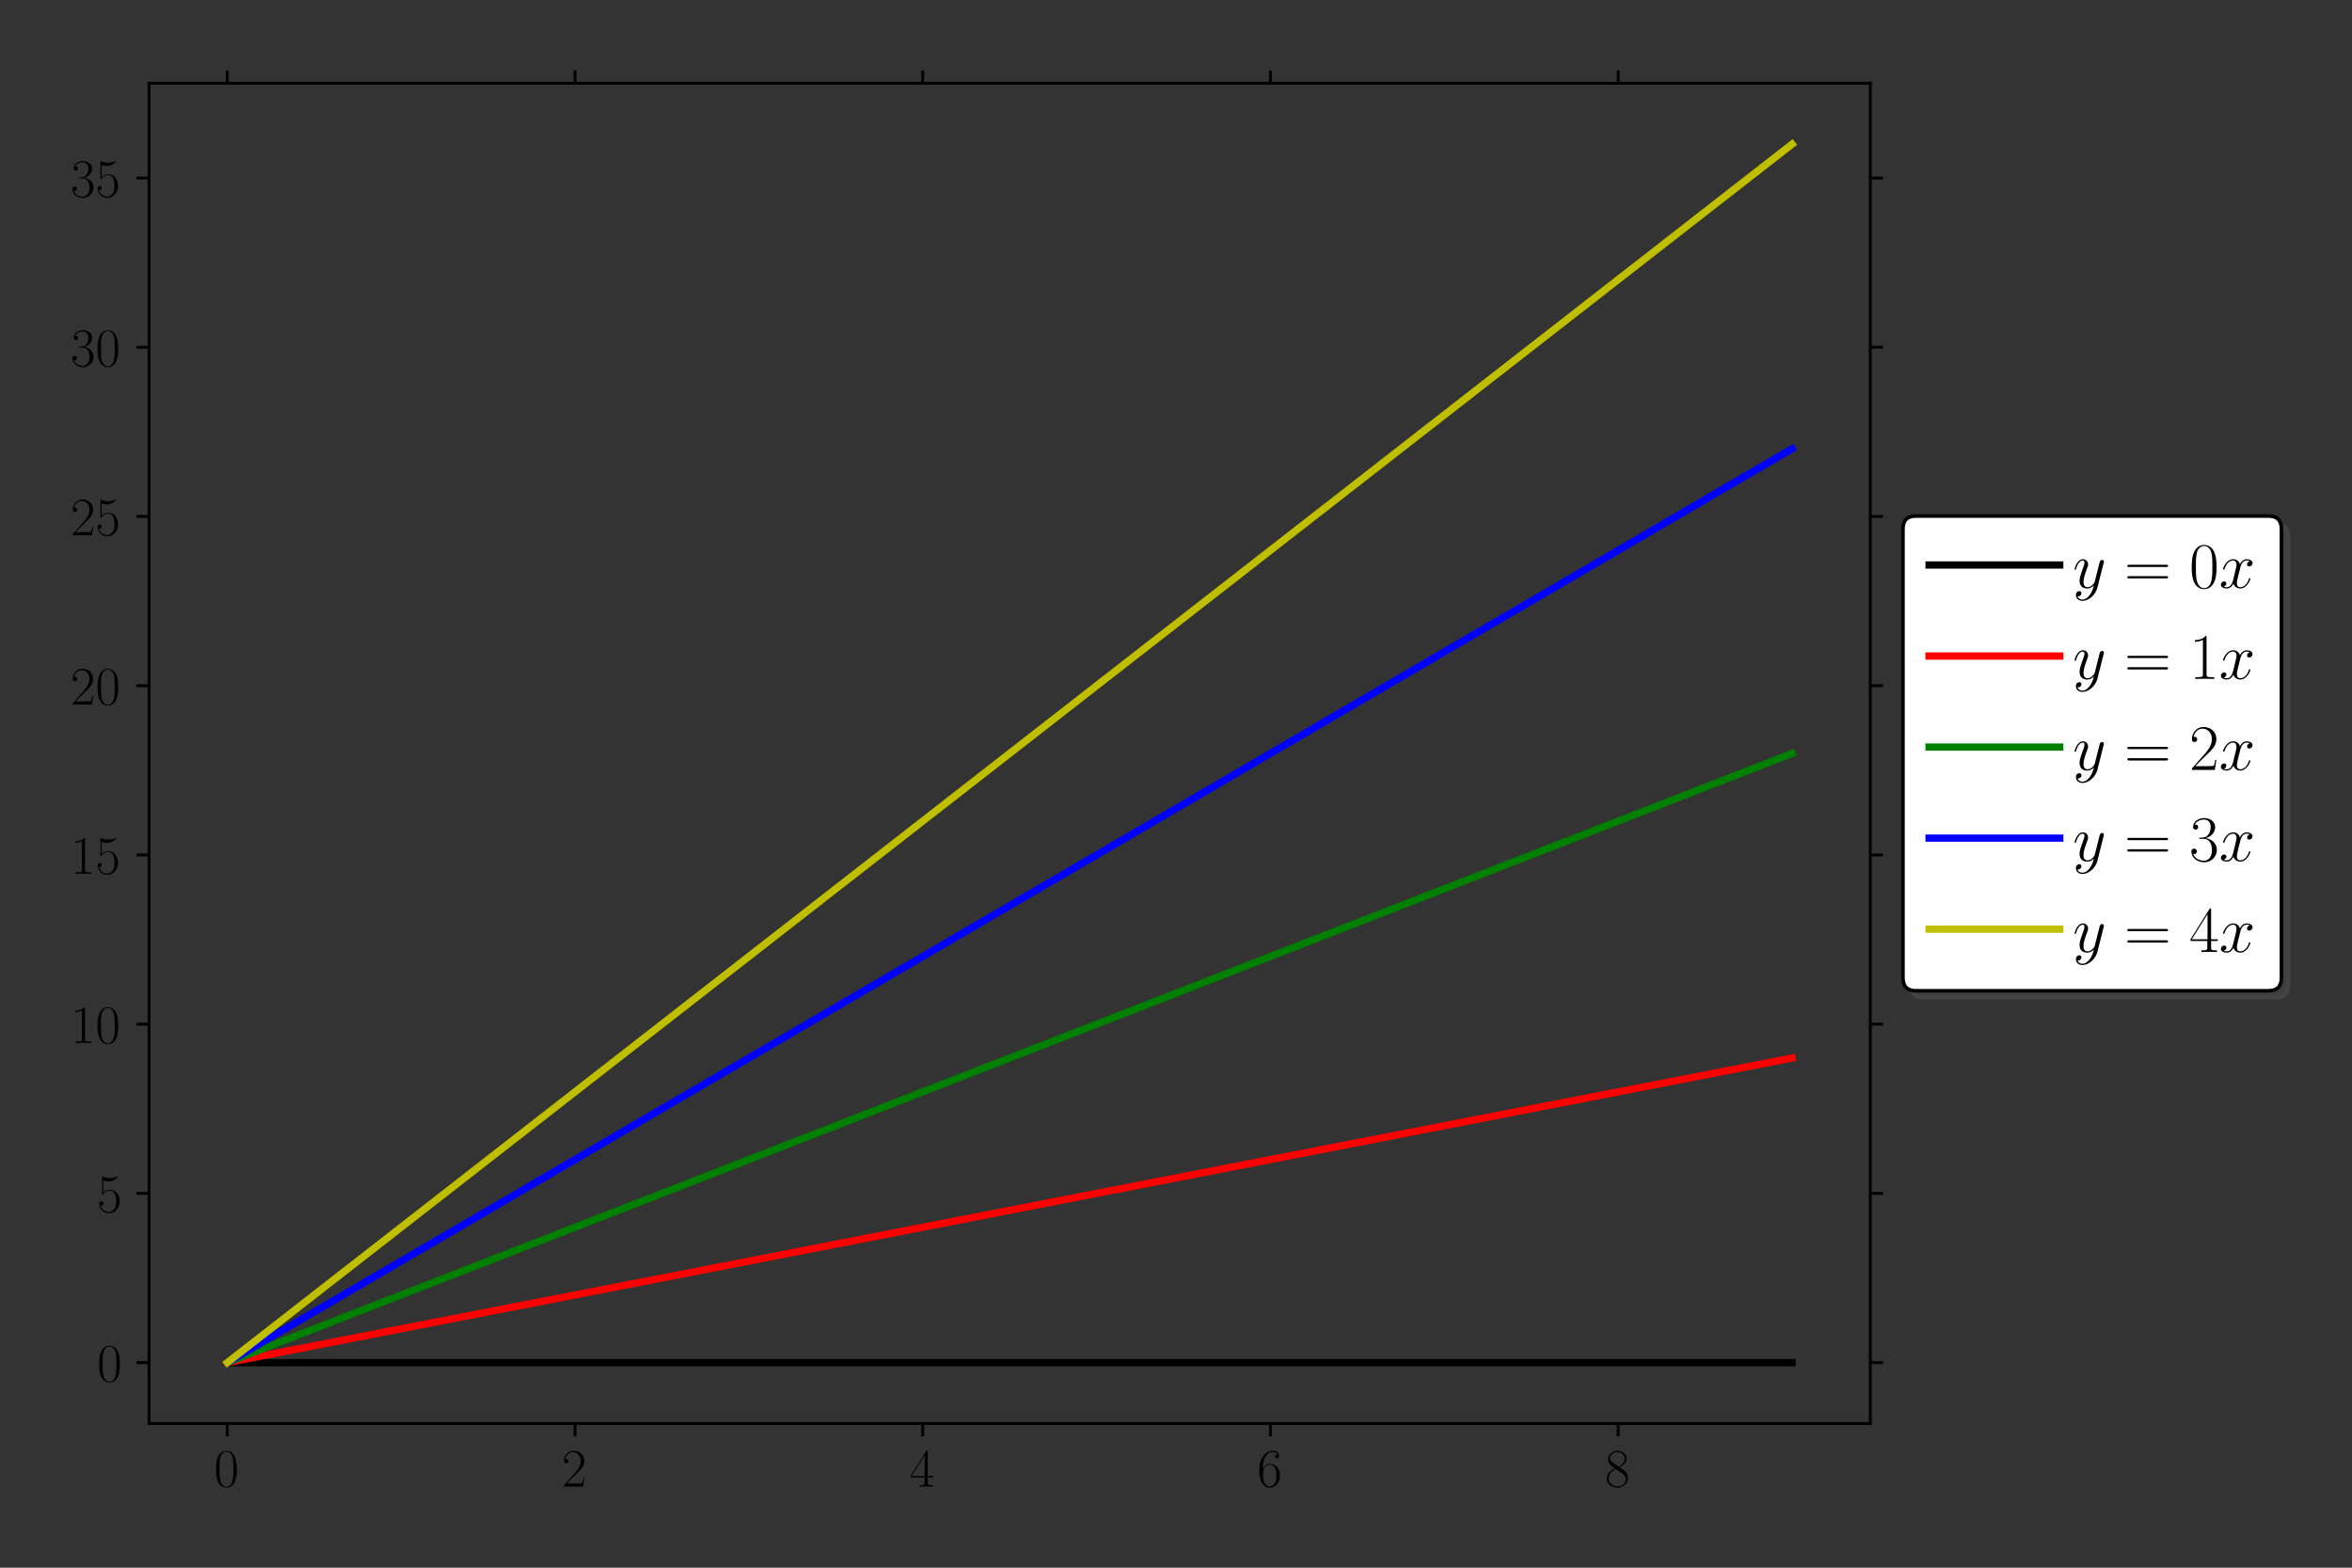 <?xml version="1.0" encoding="utf-8" standalone="no"?>
<!DOCTYPE svg PUBLIC "-//W3C//DTD SVG 1.1//EN"
  "http://www.w3.org/Graphics/SVG/1.1/DTD/svg11.dtd">
<!-- Created with matplotlib (http://matplotlib.org/) -->
<svg height="432pt" version="1.1" viewBox="0 0 648 432" width="648pt" xmlns="http://www.w3.org/2000/svg" xmlns:xlink="http://www.w3.org/1999/xlink">
 <rect x="0" y="0" width="648" height="432" fill="#333333" stroke="none"/>
 <defs>
  <style type="text/css">
*{stroke-linecap:butt;stroke-linejoin:round;}
  </style>
 </defs>
 <g id="figure_1">
  <g id="patch_1">
   <path d="M 0 432
L 648 432
L 648 0
L 0 0
z
" style="fill:none;"/>
  </g>
  <g id="axes_1">
   <g id="patch_2">
    <path d="M 41.067 392.282
L 515.281 392.282
L 515.281 22.94
L 41.067 22.94
z
" style="fill:none;"/>
   </g>
   <g id="matplotlib.axis_1">
    <g id="xtick_1">
     <g id="line2d_1">
      <defs>
       <path d="M 0 0
L 0 3.5
" id="m7ee6af7353" style="stroke:#000000;stroke-width:0.8;"/>
      </defs>
      <g>
       <use style="stroke:#000000;stroke-width:0.8;" x="62.622" xlink:href="#m7ee6af7353" y="392.282"/>
      </g>
     </g>
     <g id="line2d_2">
      <defs>
       <path d="M 0 0
L 0 -3.5
" id="mfaae08ade0" style="stroke:#000000;stroke-width:0.8;"/>
      </defs>
      <g>
       <use style="stroke:#000000;stroke-width:0.8;" x="62.622" xlink:href="#mfaae08ade0" y="22.94"/>
      </g>
     </g>
     <g id="text_1">
      <!-- $0$ -->
      <defs>
       <path d="M 42 31.844
C 42 37.969 41.906 48.422 37.703 56.453
C 34 63.484 28.094 66 22.906 66
C 18.094 66 12 63.781 8.203 56.562
C 4.203 49.016 3.797 39.672 3.797 31.844
C 3.797 26.109 3.906 17.375 7 9.734
C 11.297 -0.609 19 -2 22.906 -2
C 27.5 -2 34.5 -0.109 38.594 9.438
C 41.594 16.375 42 24.5 42 31.844
z
M 22.906 -0.406
C 16.5 -0.406 12.703 5.125 11.297 12.75
C 10.203 18.688 10.203 27.328 10.203 32.953
C 10.203 40.688 10.203 47.109 11.5 53.234
C 13.406 61.781 19 64.391 22.906 64.391
C 27 64.391 32.297 61.672 34.203 53.438
C 35.5 47.719 35.594 40.984 35.594 32.953
C 35.594 26.422 35.594 18.375 34.406 12.453
C 32.297 1.5 26.406 -0.406 22.906 -0.406
z
" id="CMR17-48"/>
      </defs>
      <g transform="translate(58.965 409.655)scale(0.15 -0.15)">
       <use transform="scale(0.996)" xlink:href="#CMR17-48"/>
      </g>
     </g>
    </g>
    <g id="xtick_2">
     <g id="line2d_3">
      <g>
       <use style="stroke:#000000;stroke-width:0.8;" x="158.423" xlink:href="#m7ee6af7353" y="392.282"/>
      </g>
     </g>
     <g id="line2d_4">
      <g>
       <use style="stroke:#000000;stroke-width:0.8;" x="158.423" xlink:href="#mfaae08ade0" y="22.94"/>
      </g>
     </g>
     <g id="text_2">
      <!-- $2$ -->
      <defs>
       <path d="M 41.703 15.469
L 39.906 15.469
C 38.906 8.391 38.094 7.188 37.703 6.594
C 37.203 5.797 30 5.797 28.594 5.797
L 9.406 5.797
C 13 9.688 20 16.766 28.5 24.938
C 34.594 30.719 41.703 37.5 41.703 47.391
C 41.703 59.188 32.297 66 21.797 66
C 10.797 66 4.094 56.297 4.094 47.297
C 4.094 43.391 7 42.891 8.203 42.891
C 9.203 42.891 12.203 43.484 12.203 46.984
C 12.203 50.094 9.594 51 8.203 51
C 7.594 51 7 50.891 6.594 50.688
C 8.5 59.188 14.297 63.391 20.406 63.391
C 29.094 63.391 34.797 56.5 34.797 47.391
C 34.797 38.703 29.703 31.219 24 24.734
L 4.094 2.297
L 4.094 0
L 39.297 0
z
" id="CMR17-50"/>
      </defs>
      <g transform="translate(154.766 409.655)scale(0.15 -0.15)">
       <use transform="scale(0.996)" xlink:href="#CMR17-50"/>
      </g>
     </g>
    </g>
    <g id="xtick_3">
     <g id="line2d_5">
      <g>
       <use style="stroke:#000000;stroke-width:0.8;" x="254.224" xlink:href="#m7ee6af7353" y="392.282"/>
      </g>
     </g>
     <g id="line2d_6">
      <g>
       <use style="stroke:#000000;stroke-width:0.8;" x="254.224" xlink:href="#mfaae08ade0" y="22.94"/>
      </g>
     </g>
     <g id="text_3">
      <!-- $4$ -->
      <defs>
       <path d="M 33.594 64.797
C 33.594 66.891 33.5 67 31.703 67
L 2 19.594
L 2 17
L 27.797 17
L 27.797 7.188
C 27.797 3.594 27.594 2.594 20.594 2.594
L 18.703 2.594
L 18.703 0
C 21.906 0.188 27.297 0.188 30.703 0.188
C 34.094 0.188 39.5 0.188 42.703 0
L 42.703 2.594
L 40.797 2.594
C 33.797 2.594 33.594 3.594 33.594 7.188
L 33.594 17
L 43.797 17
L 43.797 19.594
L 33.594 19.594
z
M 28.094 58.172
L 28.094 19.594
L 4 19.594
z
" id="CMR17-52"/>
      </defs>
      <g transform="translate(250.567 409.655)scale(0.15 -0.15)">
       <use transform="scale(0.996)" xlink:href="#CMR17-52"/>
      </g>
     </g>
    </g>
    <g id="xtick_4">
     <g id="line2d_7">
      <g>
       <use style="stroke:#000000;stroke-width:0.8;" x="350.025" xlink:href="#m7ee6af7353" y="392.282"/>
      </g>
     </g>
     <g id="line2d_8">
      <g>
       <use style="stroke:#000000;stroke-width:0.8;" x="350.025" xlink:href="#mfaae08ade0" y="22.94"/>
      </g>
     </g>
     <g id="text_4">
      <!-- $6$ -->
      <defs>
       <path d="M 10.594 34.344
C 10.594 58 21.797 63.688 28.297 63.688
C 30.406 63.688 35.5 63.266 37.5 59.094
C 35.906 59.094 32.906 59.094 32.906 55.594
C 32.906 52.891 35.094 52 36.5 52
C 37.406 52 40.094 52.391 40.094 55.797
C 40.094 62.297 35.094 66 28.203 66
C 16.297 66 3.797 53.297 3.797 31.422
C 3.797 4.016 15.094 -2 23.094 -2
C 32.797 -2 42 6.734 42 20.234
C 42 32.828 33.906 42 23.703 42
C 17.594 42 13.094 37.969 10.594 30.922
z
M 23.094 0.391
C 10.797 0.391 10.797 18.938 10.797 22.656
C 10.797 29.906 14.203 40.391 23.5 40.391
C 25.203 40.391 30.094 40.391 33.406 33.438
C 35.203 29.516 35.203 25.375 35.203 20.344
C 35.203 14.906 35.203 10.875 33.094 6.844
C 30.906 2.703 27.703 0.391 23.094 0.391
z
" id="CMR17-54"/>
      </defs>
      <g transform="translate(346.368 409.655)scale(0.15 -0.15)">
       <use transform="scale(0.996)" xlink:href="#CMR17-54"/>
      </g>
     </g>
    </g>
    <g id="xtick_5">
     <g id="line2d_9">
      <g>
       <use style="stroke:#000000;stroke-width:0.8;" x="445.826" xlink:href="#m7ee6af7353" y="392.282"/>
      </g>
     </g>
     <g id="line2d_10">
      <g>
       <use style="stroke:#000000;stroke-width:0.8;" x="445.826" xlink:href="#mfaae08ade0" y="22.94"/>
      </g>
     </g>
     <g id="text_5">
      <!-- $8$ -->
      <defs>
       <path d="M 27.203 35.766
C 33.5 38.969 39.906 43.797 39.906 51.531
C 39.906 60.688 31.094 66 23 66
C 13.906 66 5.906 59.375 5.906 50.234
C 5.906 47.719 6.5 43.391 10.406 39.578
C 11.406 38.578 15.594 35.562 18.297 33.656
C 13.797 31.344 3.297 25.812 3.297 14.766
C 3.297 4.406 13.094 -2 22.797 -2
C 33.5 -2 42.5 5.719 42.5 15.969
C 42.5 25.109 36.406 29.328 32.406 32.047
z
M 14.094 44.609
C 13.297 45.109 9.297 48.219 9.297 52.938
C 9.297 59.078 15.594 63.688 22.797 63.688
C 30.703 63.688 36.5 58.062 36.5 51.531
C 36.5 42.188 26.094 36.859 25.594 36.859
C 25.5 36.859 25.406 36.859 24.594 37.469
z
M 32.5 24
C 34 22.906 38.797 19.578 38.797 13.453
C 38.797 6.016 31.406 0.391 23 0.391
C 13.906 0.391 7 6.922 7 14.859
C 7 22.797 13.094 29.438 20 32.547
z
" id="CMR17-56"/>
      </defs>
      <g transform="translate(442.169 409.655)scale(0.15 -0.15)">
       <use transform="scale(0.996)" xlink:href="#CMR17-56"/>
      </g>
     </g>
    </g>
   </g>
   <g id="matplotlib.axis_2">
    <g id="ytick_1">
     <g id="line2d_11">
      <defs>
       <path d="M 0 0
L -3.5 0
" id="m6c0e636525" style="stroke:#000000;stroke-width:0.8;"/>
      </defs>
      <g>
       <use style="stroke:#000000;stroke-width:0.8;" x="41.067" xlink:href="#m6c0e636525" y="375.494"/>
      </g>
     </g>
     <g id="line2d_12">
      <defs>
       <path d="M 0 0
L 3.5 0
" id="mfbae10d8e2" style="stroke:#000000;stroke-width:0.8;"/>
      </defs>
      <g>
       <use style="stroke:#000000;stroke-width:0.8;" x="515.281" xlink:href="#mfbae10d8e2" y="375.494"/>
      </g>
     </g>
     <g id="text_6">
      <!-- $0$ -->
      <g transform="translate(26.753 380.68)scale(0.15 -0.15)">
       <use transform="scale(0.996)" xlink:href="#CMR17-48"/>
      </g>
     </g>
    </g>
    <g id="ytick_2">
     <g id="line2d_13">
      <g>
       <use style="stroke:#000000;stroke-width:0.8;" x="41.067" xlink:href="#m6c0e636525" y="328.859"/>
      </g>
     </g>
     <g id="line2d_14">
      <g>
       <use style="stroke:#000000;stroke-width:0.8;" x="515.281" xlink:href="#mfbae10d8e2" y="328.859"/>
      </g>
     </g>
     <g id="text_7">
      <!-- $5$ -->
      <defs>
       <path d="M 11.406 58.594
C 12.406 58.188 16.5 56.891 20.703 56.891
C 30 56.891 35.094 61.891 38 64.688
C 38 65.484 38 66 37.406 66
C 37.297 66 37.094 66 36.297 65.594
C 32.797 64.094 28.703 63 23.703 63
C 20.703 63 16.203 63.359 11.297 65.484
C 10.203 66 10 66 9.906 66
C 9.406 66 9.297 65.891 9.297 63.906
L 9.297 34.859
C 9.297 33.016 9.297 32.5 10.297 32.5
C 10.797 32.5 11 32.703 11.5 33.422
C 14.703 38.047 19.094 40 24.094 40
C 27.594 40 35.094 37.734 35.094 20.203
C 35.094 16.984 35.094 11.188 32.094 6.594
C 29.594 2.484 25.703 0.391 21.406 0.391
C 14.797 0.391 8.094 4.984 6.297 12.688
C 6.703 12.594 7.5 12.391 7.906 12.391
C 9.203 12.391 11.703 13.094 11.703 16.188
C 11.703 18.891 9.797 20 7.906 20
C 5.594 20 4.094 18.594 4.094 15.797
C 4.094 7.094 11 -2 21.594 -2
C 31.906 -2 41.703 6.891 41.703 19.797
C 41.703 32.094 33.906 41.594 24.203 41.594
C 19.094 41.594 14.797 39.688 11.406 36
z
" id="CMR17-53"/>
      </defs>
      <g transform="translate(26.753 334.046)scale(0.15 -0.15)">
       <use transform="scale(0.996)" xlink:href="#CMR17-53"/>
      </g>
     </g>
    </g>
    <g id="ytick_3">
     <g id="line2d_15">
      <g>
       <use style="stroke:#000000;stroke-width:0.8;" x="41.067" xlink:href="#m6c0e636525" y="282.225"/>
      </g>
     </g>
     <g id="line2d_16">
      <g>
       <use style="stroke:#000000;stroke-width:0.8;" x="515.281" xlink:href="#mfbae10d8e2" y="282.225"/>
      </g>
     </g>
     <g id="text_8">
      <!-- $10$ -->
      <defs>
       <path d="M 26.594 63.797
C 26.594 65.891 26.5 66 25.094 66
C 21.203 61.359 15.297 59.891 9.703 59.688
C 9.406 59.688 8.906 59.688 8.797 59.5
C 8.703 59.297 8.703 59.094 8.703 57
C 11.797 57 17 57.594 21 59.984
L 21 7.297
C 21 3.797 20.797 2.594 12.203 2.594
L 9.203 2.594
L 9.203 0
C 14 0.094 19 0.188 23.797 0.188
C 28.594 0.188 33.594 0.094 38.406 0
L 38.406 2.594
L 35.406 2.594
C 26.797 2.594 26.594 3.688 26.594 7.297
z
" id="CMR17-49"/>
      </defs>
      <g transform="translate(19.44 287.412)scale(0.15 -0.15)">
       <use transform="scale(0.996)" xlink:href="#CMR17-49"/>
       <use transform="translate(45.69 0)scale(0.996)" xlink:href="#CMR17-48"/>
      </g>
     </g>
    </g>
    <g id="ytick_4">
     <g id="line2d_17">
      <g>
       <use style="stroke:#000000;stroke-width:0.8;" x="41.067" xlink:href="#m6c0e636525" y="235.591"/>
      </g>
     </g>
     <g id="line2d_18">
      <g>
       <use style="stroke:#000000;stroke-width:0.8;" x="515.281" xlink:href="#mfbae10d8e2" y="235.591"/>
      </g>
     </g>
     <g id="text_9">
      <!-- $15$ -->
      <g transform="translate(19.44 240.778)scale(0.15 -0.15)">
       <use transform="scale(0.996)" xlink:href="#CMR17-49"/>
       <use transform="translate(45.69 0)scale(0.996)" xlink:href="#CMR17-53"/>
      </g>
     </g>
    </g>
    <g id="ytick_5">
     <g id="line2d_19">
      <g>
       <use style="stroke:#000000;stroke-width:0.8;" x="41.067" xlink:href="#m6c0e636525" y="188.957"/>
      </g>
     </g>
     <g id="line2d_20">
      <g>
       <use style="stroke:#000000;stroke-width:0.8;" x="515.281" xlink:href="#mfbae10d8e2" y="188.957"/>
      </g>
     </g>
     <g id="text_10">
      <!-- $20$ -->
      <g transform="translate(19.44 194.144)scale(0.15 -0.15)">
       <use transform="scale(0.996)" xlink:href="#CMR17-50"/>
       <use transform="translate(45.69 0)scale(0.996)" xlink:href="#CMR17-48"/>
      </g>
     </g>
    </g>
    <g id="ytick_6">
     <g id="line2d_21">
      <g>
       <use style="stroke:#000000;stroke-width:0.8;" x="41.067" xlink:href="#m6c0e636525" y="142.323"/>
      </g>
     </g>
     <g id="line2d_22">
      <g>
       <use style="stroke:#000000;stroke-width:0.8;" x="515.281" xlink:href="#mfbae10d8e2" y="142.323"/>
      </g>
     </g>
     <g id="text_11">
      <!-- $25$ -->
      <g transform="translate(19.44 147.51)scale(0.15 -0.15)">
       <use transform="scale(0.996)" xlink:href="#CMR17-50"/>
       <use transform="translate(45.69 0)scale(0.996)" xlink:href="#CMR17-53"/>
      </g>
     </g>
    </g>
    <g id="ytick_7">
     <g id="line2d_23">
      <g>
       <use style="stroke:#000000;stroke-width:0.8;" x="41.067" xlink:href="#m6c0e636525" y="95.689"/>
      </g>
     </g>
     <g id="line2d_24">
      <g>
       <use style="stroke:#000000;stroke-width:0.8;" x="515.281" xlink:href="#mfbae10d8e2" y="95.689"/>
      </g>
     </g>
     <g id="text_12">
      <!-- $30$ -->
      <defs>
       <path d="M 22.094 34
C 31 34 34.906 26.141 34.906 17.094
C 34.906 5.031 28.5 0.391 22.703 0.391
C 17.406 0.391 8.797 3.016 6.094 10.797
C 6.594 10.594 7.094 10.594 7.594 10.594
C 10 10.594 11.797 12.188 11.797 14.797
C 11.797 17.688 9.594 19 7.594 19
C 5.906 19 3.297 18.188 3.297 14.484
C 3.297 5.234 12.297 -2 22.906 -2
C 34 -2 42.5 6.75 42.5 16.984
C 42.5 26.844 34.5 34 25 35.094
C 32.594 36.672 39.906 43.375 39.906 52.391
C 39.906 60.25 32 66 23 66
C 13.906 66 5.906 60.344 5.906 52.297
C 5.906 48.797 8.5 48.188 9.797 48.188
C 11.906 48.188 13.703 49.484 13.703 52.094
C 13.703 54.688 11.906 56 9.797 56
C 9.406 56 8.906 56 8.5 55.797
C 11.406 62.484 19.297 63.688 22.797 63.688
C 26.297 63.688 32.906 61.969 32.906 52.297
C 32.906 49.484 32.5 44.547 29.094 40.219
C 26.094 36.391 22.703 36.188 19.406 35.891
C 18.906 35.891 16.594 35.688 16.203 35.688
C 15.5 35.594 15.094 35.5 15.094 34.797
C 15.094 34.094 15.203 34 17.203 34
z
" id="CMR17-51"/>
      </defs>
      <g transform="translate(19.44 100.876)scale(0.15 -0.15)">
       <use transform="scale(0.996)" xlink:href="#CMR17-51"/>
       <use transform="translate(45.69 0)scale(0.996)" xlink:href="#CMR17-48"/>
      </g>
     </g>
    </g>
    <g id="ytick_8">
     <g id="line2d_25">
      <g>
       <use style="stroke:#000000;stroke-width:0.8;" x="41.067" xlink:href="#m6c0e636525" y="49.055"/>
      </g>
     </g>
     <g id="line2d_26">
      <g>
       <use style="stroke:#000000;stroke-width:0.8;" x="515.281" xlink:href="#mfbae10d8e2" y="49.055"/>
      </g>
     </g>
     <g id="text_13">
      <!-- $35$ -->
      <g transform="translate(19.44 54.242)scale(0.15 -0.15)">
       <use transform="scale(0.996)" xlink:href="#CMR17-51"/>
       <use transform="translate(45.69 0)scale(0.996)" xlink:href="#CMR17-53"/>
      </g>
     </g>
    </g>
   </g>
   <g id="line2d_27">
    <path clip-path="url(#pf4fbe1cca7)" d="M 62.622 375.494
L 110.522 375.494
L 158.423 375.494
L 206.323 375.494
L 254.224 375.494
L 302.124 375.494
L 350.025 375.494
L 397.925 375.494
L 445.826 375.494
L 493.726 375.494
" style="fill:none;stroke:#000000;stroke-linecap:square;stroke-width:2;"/>
   </g>
   <g id="line2d_28">
    <path clip-path="url(#pf4fbe1cca7)" d="M 62.622 375.494
L 110.522 366.167
L 158.423 356.84
L 206.323 347.513
L 254.224 338.186
L 302.124 328.859
L 350.025 319.533
L 397.925 310.206
L 445.826 300.879
L 493.726 291.552
" style="fill:none;stroke:#ff0000;stroke-linecap:square;stroke-width:2;"/>
   </g>
   <g id="line2d_29">
    <path clip-path="url(#pf4fbe1cca7)" d="M 62.622 375.494
L 110.522 356.84
L 158.423 338.186
L 206.323 319.533
L 254.224 300.879
L 302.124 282.225
L 350.025 263.572
L 397.925 244.918
L 445.826 226.265
L 493.726 207.611
" style="fill:none;stroke:#008000;stroke-linecap:square;stroke-width:2;"/>
   </g>
   <g id="line2d_30">
    <path clip-path="url(#pf4fbe1cca7)" d="M 62.622 375.494
L 110.522 347.513
L 158.423 319.533
L 206.323 291.552
L 254.224 263.572
L 302.124 235.591
L 350.025 207.611
L 397.925 179.63
L 445.826 151.65
L 493.726 123.67
" style="fill:none;stroke:#0000ff;stroke-linecap:square;stroke-width:2;"/>
   </g>
   <g id="line2d_31">
    <path clip-path="url(#pf4fbe1cca7)" d="M 62.622 375.494
L 110.522 338.186
L 158.423 300.879
L 206.323 263.572
L 254.224 226.265
L 302.124 188.957
L 350.025 151.65
L 397.925 114.343
L 445.826 77.036
L 493.726 39.728
" style="fill:none;stroke:#bfbf00;stroke-linecap:square;stroke-width:2;"/>
   </g>
   <g id="patch_3">
    <path d="M 41.067 392.282
L 41.067 22.94
" style="fill:none;stroke:#000000;stroke-linecap:square;stroke-linejoin:miter;stroke-width:0.8;"/>
   </g>
   <g id="patch_4">
    <path d="M 515.281 392.282
L 515.281 22.94
" style="fill:none;stroke:#000000;stroke-linecap:square;stroke-linejoin:miter;stroke-width:0.8;"/>
   </g>
   <g id="patch_5">
    <path d="M 41.067 392.282
L 515.281 392.282
" style="fill:none;stroke:#000000;stroke-linecap:square;stroke-linejoin:miter;stroke-width:0.8;"/>
   </g>
   <g id="patch_6">
    <path d="M 41.067 22.94
L 515.281 22.94
" style="fill:none;stroke:#000000;stroke-linecap:square;stroke-linejoin:miter;stroke-width:0.8;"/>
   </g>
   <g id="legend_1">
    <g id="patch_7">
     <path d="M 529.881 275.031
L 626.96 275.031
Q 630.56 275.031 630.56 271.431
L 630.56 147.791
Q 630.56 144.191 626.96 144.191
L 529.881 144.191
Q 526.281 144.191 526.281 147.791
L 526.281 271.431
Q 526.281 275.031 529.881 275.031
z
" style="fill:#4c4c4c;opacity:0.5;stroke:#4c4c4c;stroke-linejoin:miter;"/>
    </g>
    <g id="patch_8">
     <path d="M 527.881 273.031
L 624.96 273.031
Q 628.56 273.031 628.56 269.431
L 628.56 145.791
Q 628.56 142.191 624.96 142.191
L 527.881 142.191
Q 524.281 142.191 524.281 145.791
L 524.281 269.431
Q 524.281 273.031 527.881 273.031
z
" style="fill:#ffffff;stroke:#000000;stroke-linejoin:miter;"/>
    </g>
    <g id="line2d_32">
     <path d="M 531.481 155.691
L 567.481 155.691
" style="fill:none;stroke:#000000;stroke-linecap:square;stroke-width:2;"/>
    </g>
    <g id="line2d_33"/>
    <g id="text_14">
     <!-- $y = 0x$ -->
     <defs>
      <path d="M 26.297 -10.516
C 23.594 -14.391 19.703 -18 14.797 -18
C 13.594 -18 8.797 -17.797 7.297 -12.906
C 7.594 -13.016 8.094 -13.016 8.297 -13.016
C 11.297 -13.016 13.297 -10.406 13.297 -8.109
C 13.297 -5.812 11.406 -5 9.906 -5
C 8.297 -5 4.797 -6.203 4.797 -11.109
C 4.797 -16.406 9.094 -20 14.797 -20
C 24.797 -20 34.906 -10.516 37.703 -0.109
L 47.5 38.797
C 47.594 39.297 47.797 39.891 47.797 40.484
C 47.797 41.984 46.594 43 45.094 43
C 44.203 43 42.094 42.594 41.297 39.594
L 33.906 10.266
C 33.406 8.469 33.406 8.281 32.594 7.172
C 30.594 4.391 27.297 1 22.5 1
C 16.906 1 16.406 6.484 16.406 9.172
C 16.406 14.859 19.094 22.547 21.797 29.719
C 22.906 32.609 23.5 34.016 23.5 36.016
C 23.5 40.203 20.5 44 15.594 44
C 6.406 44 2.703 29.531 2.703 28.719
C 2.703 28.328 3.094 27.828 3.797 27.828
C 4.703 27.828 4.797 28.234 5.203 29.625
C 7.594 38 11.406 41.984 15.297 41.984
C 16.203 41.984 17.906 41.984 17.906 38.703
C 17.906 36.109 16.797 33.219 15.297 29.422
C 10.406 16.359 10.406 13.062 10.406 10.672
C 10.406 1.188 17.203 -1 22.203 -1
C 25.094 -1 28.703 -0.109 32.203 3.594
L 32.297 3.484
C 30.797 -2.203 29.797 -5.609 26.297 -10.516
z
" id="CMMI12-121"/>
      <path d="M 64.297 32
C 65.797 32 67.297 32 67.297 33.688
C 67.297 35.5 65.594 35.5 63.906 35.5
L 8 35.5
C 6.297 35.5 4.594 35.5 4.594 33.688
C 4.594 32 6.094 32 7.594 32
z
M 63.906 14.484
C 65.594 14.484 67.297 14.484 67.297 16.297
C 67.297 18 65.797 18 64.297 18
L 7.594 18
C 6.094 18 4.594 18 4.594 16.297
C 4.594 14.484 6.297 14.484 8 14.484
z
" id="CMR17-61"/>
      <path d="M 47.406 41
C 44.203 40.391 43 37.984 43 36.094
C 43 33.688 44.906 32.891 46.297 32.891
C 49.297 32.891 51.406 35.484 51.406 38.188
C 51.406 42.094 46.594 44 42.406 44
C 36.297 44 32.906 38.297 32 36.391
C 29.703 43.594 23.5 44 21.703 44
C 11.5 44 6.094 31.141 6.094 28.891
C 6.094 28.484 6.5 27.969 7.203 27.969
C 8 27.969 8.203 28.578 8.406 28.984
C 11.797 40.188 18.5 41.984 21.406 41.984
C 25.906 41.984 26.797 38.094 26.797 35.688
C 26.797 33.484 26.203 31.141 25 26.219
L 21.594 12.156
C 20.094 6.094 17.203 1 11.906 1
C 11.406 1 8.906 1 6.797 1.969
C 10.406 2.594 11.203 5.594 11.203 6.797
C 11.203 8.797 9.703 10 7.797 10
C 5.406 10 2.797 7.891 2.797 4.688
C 2.797 0.891 7.5 -1 11.797 -1
C 16.594 -1 20 2.391 22.094 6.484
C 23.703 1 28.703 -1 32.406 -1
C 42.594 -1 48 11.734 48 14
C 48 14.516 47.594 14.922 47 14.922
C 46.094 14.922 46 14.406 45.703 13.594
C 43 4.688 37.203 1 32.703 1
C 29.203 1 27.297 3.188 27.297 7.297
C 27.297 9.484 27.703 11.125 29.297 17.906
L 32.797 31.859
C 34.297 37.891 37.703 41.984 42.297 41.984
C 42.5 41.984 45.297 41.984 47.406 41
z
" id="CMMI12-120"/>
     </defs>
     <g transform="translate(571.081 161.991)scale(0.18 -0.18)">
      <use transform="scale(0.996)" xlink:href="#CMMI12-121"/>
      <use transform="translate(78.813 0)scale(0.996)" xlink:href="#CMR17-61"/>
      <use transform="translate(178.202 0)scale(0.996)" xlink:href="#CMR17-48"/>
      <use transform="translate(223.892 0)scale(0.996)" xlink:href="#CMMI12-120"/>
     </g>
    </g>
    <g id="line2d_34">
     <path d="M 531.481 180.779
L 567.481 180.779
" style="fill:none;stroke:#ff0000;stroke-linecap:square;stroke-width:2;"/>
    </g>
    <g id="line2d_35"/>
    <g id="text_15">
     <!-- $y = 1x$ -->
     <g transform="translate(571.081 187.079)scale(0.18 -0.18)">
      <use transform="scale(0.996)" xlink:href="#CMMI12-121"/>
      <use transform="translate(78.813 0)scale(0.996)" xlink:href="#CMR17-61"/>
      <use transform="translate(178.202 0)scale(0.996)" xlink:href="#CMR17-49"/>
      <use transform="translate(223.892 0)scale(0.996)" xlink:href="#CMMI12-120"/>
     </g>
    </g>
    <g id="line2d_36">
     <path d="M 531.481 205.867
L 567.481 205.867
" style="fill:none;stroke:#008000;stroke-linecap:square;stroke-width:2;"/>
    </g>
    <g id="line2d_37"/>
    <g id="text_16">
     <!-- $y = 2x$ -->
     <g transform="translate(571.081 212.167)scale(0.18 -0.18)">
      <use transform="scale(0.996)" xlink:href="#CMMI12-121"/>
      <use transform="translate(78.813 0)scale(0.996)" xlink:href="#CMR17-61"/>
      <use transform="translate(178.202 0)scale(0.996)" xlink:href="#CMR17-50"/>
      <use transform="translate(223.892 0)scale(0.996)" xlink:href="#CMMI12-120"/>
     </g>
    </g>
    <g id="line2d_38">
     <path d="M 531.481 230.955
L 567.481 230.955
" style="fill:none;stroke:#0000ff;stroke-linecap:square;stroke-width:2;"/>
    </g>
    <g id="line2d_39"/>
    <g id="text_17">
     <!-- $y = 3x$ -->
     <g transform="translate(571.081 237.255)scale(0.18 -0.18)">
      <use transform="scale(0.996)" xlink:href="#CMMI12-121"/>
      <use transform="translate(78.813 0)scale(0.996)" xlink:href="#CMR17-61"/>
      <use transform="translate(178.202 0)scale(0.996)" xlink:href="#CMR17-51"/>
      <use transform="translate(223.892 0)scale(0.996)" xlink:href="#CMMI12-120"/>
     </g>
    </g>
    <g id="line2d_40">
     <path d="M 531.481 256.043
L 567.481 256.043
" style="fill:none;stroke:#bfbf00;stroke-linecap:square;stroke-width:2;"/>
    </g>
    <g id="line2d_41"/>
    <g id="text_18">
     <!-- $y = 4x$ -->
     <g transform="translate(571.081 262.343)scale(0.18 -0.18)">
      <use transform="scale(0.996)" xlink:href="#CMMI12-121"/>
      <use transform="translate(78.813 0)scale(0.996)" xlink:href="#CMR17-61"/>
      <use transform="translate(178.202 0)scale(0.996)" xlink:href="#CMR17-52"/>
      <use transform="translate(223.892 0)scale(0.996)" xlink:href="#CMMI12-120"/>
     </g>
    </g>
   </g>
  </g>
 </g>
 <defs>
  <clipPath id="pf4fbe1cca7">
   <rect height="369.342" width="474.215" x="41.067" y="22.94"/>
  </clipPath>
 </defs>
</svg>
